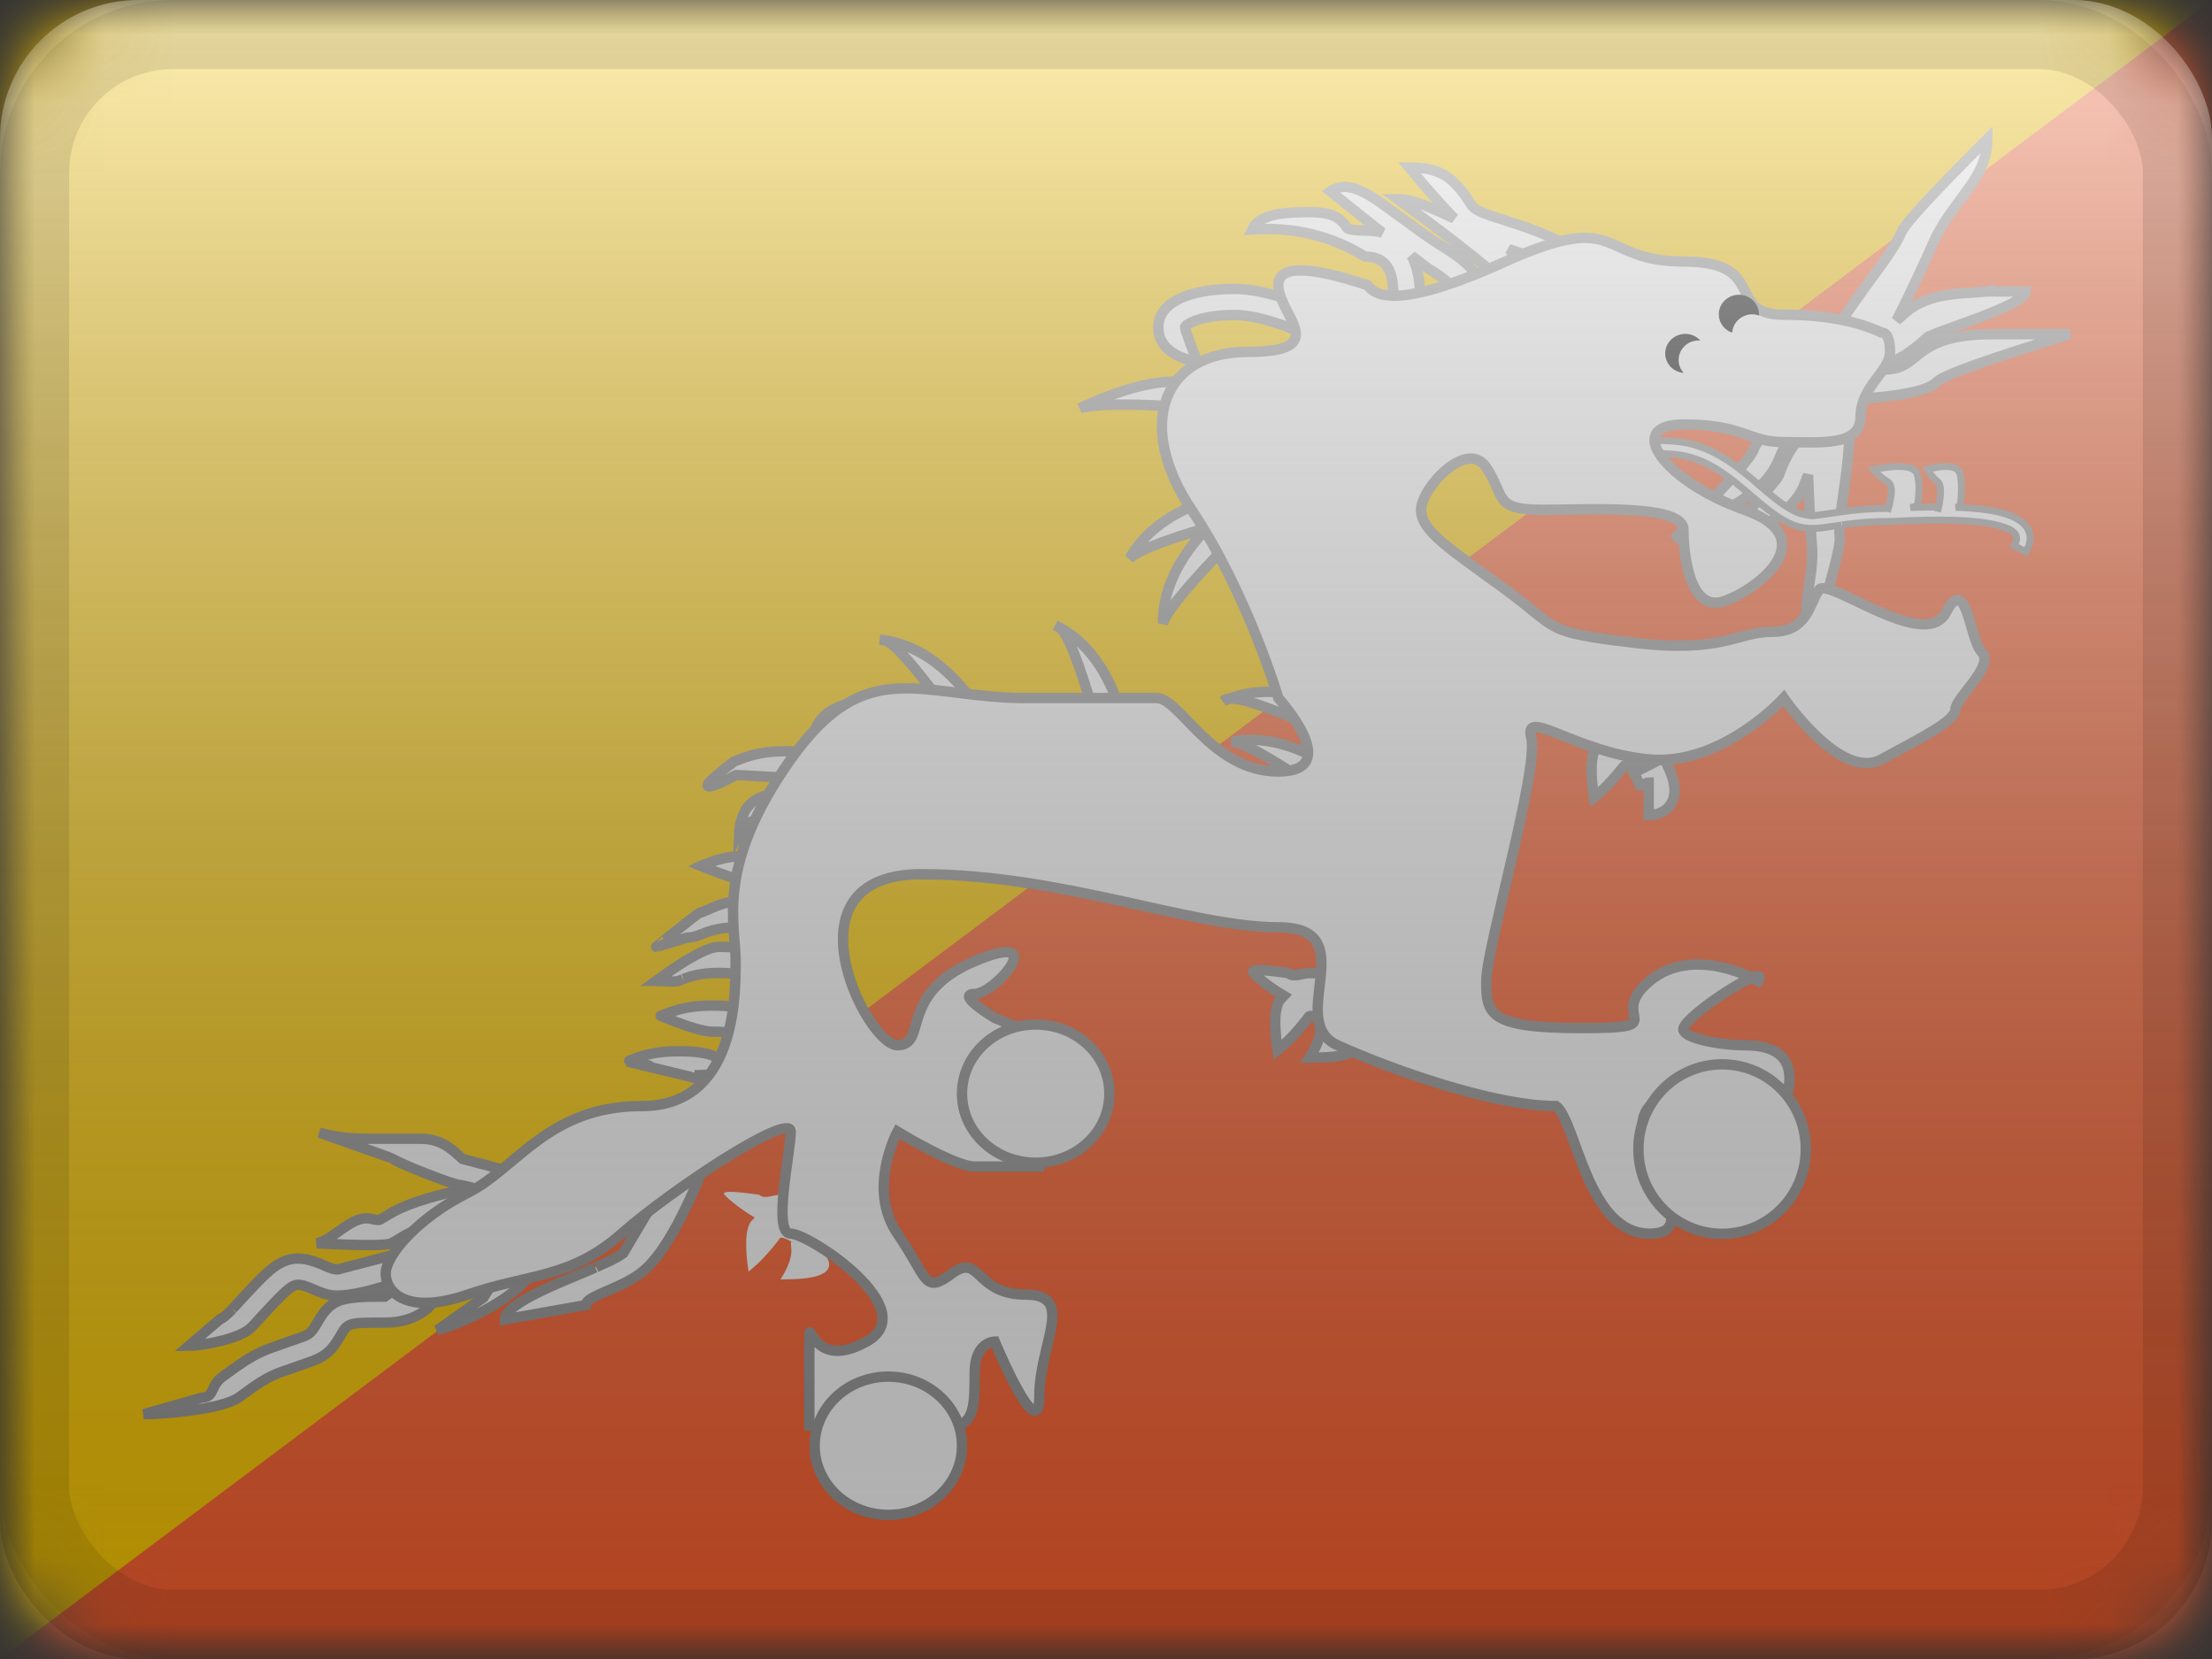 <?xml version="1.0" encoding="UTF-8"?>
<svg width="32px" height="24px" viewBox="0 0 32 24" version="1.1" xmlns="http://www.w3.org/2000/svg" xmlns:xlink="http://www.w3.org/1999/xlink">
    <rect x="0" y="0" width="32" height="24" fill="#333333" stroke="none"/>
    <title>BT</title>
    <defs>
        <rect id="path-1" x="0" y="0" width="32" height="24" rx="2"></rect>
        <rect id="path-3" x="0" y="0" width="32" height="24"></rect>
        <linearGradient x1="50%" y1="100%" x2="50%" y2="0%" id="linearGradient-5">
            <stop stop-color="#000000" stop-opacity="0.3" offset="2.421%"></stop>
            <stop stop-color="#FFFFFF" stop-opacity="0.7" offset="100%"></stop>
        </linearGradient>
        <rect id="path-6" x="0" y="0" width="32" height="24" rx="2"></rect>
    </defs>
    <g id="Flagpack" stroke="none" stroke-width="1" fill="none" fill-rule="evenodd">
        <g id="Flagpack---L-(32×24)" transform="translate(-96, -184)">
            <g id="BT" transform="translate(96, 184)">
                <mask id="mask-2" fill="white">
                    <use xlink:href="#path-1"></use>
                </mask>
                <g id="drop-shadow"></g>
                <g id="Group" mask="url(#mask-2)">
                    <g id="flag">
                        <mask id="mask-4" fill="white">
                            <use xlink:href="#path-3"></use>
                        </mask>
                        <g id="mask"></g>
                        <g id="contents" mask="url(#mask-4)">
                            <polygon id="middle" fill="#FF6230" points="0 0 32 0 32 24 0 24"></polygon>
                            <polygon id="top" fill="#FECA00" points="0 0 0 24 32 0"></polygon>
                            <g id="mark" transform="translate(2, 2)">
                                <path d="M16.639,12.078 C16.717,12.148 16.824,12.078 16.945,12.078 L17.705,12.078 L17.705,12.549 L17.397,12.549 L17.348,12.601 L17.4,12.682 C17.508,12.838 17.649,12.979 17.649,13.087 C17.649,13.301 17.163,13.3 16.945,13.3 C17.066,13.112 17.117,12.957 17.1,12.837 C17.094,12.795 17.095,12.768 17.101,12.75 L17.173,12.787 C16.921,12.661 16.953,12.687 16.906,12.747 C16.761,12.932 16.621,13.08 16.483,13.189 C16.426,12.809 16.438,12.566 16.521,12.46 L16.572,12.406 C16.356,12.279 16.149,12.107 16.129,12.066 C16.107,12.02 16.277,12.024 16.639,12.078 Z M22.119,8.741 L21.979,9.005 L22.065,8.961 C22.17,9.154 22.225,9.305 22.225,9.434 C22.225,9.648 22.07,9.791 21.851,9.791 L21.851,9.319 C21.808,9.319 21.741,9.381 21.741,9.434 C21.741,9.402 21.708,9.312 21.637,9.182 L21.78,9.106 C21.608,9.036 21.521,9.044 21.483,9.094 C21.337,9.279 21.197,9.427 21.06,9.536 C21.002,9.156 21.015,8.913 21.098,8.808 C21.321,8.523 21.684,8.523 22.119,8.741 Z M17.308,9.128 L17.103,9.446 C16.556,9.081 16.1,8.793 15.869,8.737 L15.822,8.73 L15.897,8.716 C16.34,8.658 16.81,8.796 17.308,9.128 Z M17.323,8.241 L17.176,8.589 C16.574,8.325 16.074,8.121 15.837,8.106 L15.789,8.106 L15.705,8.138 C15.72,8.121 15.745,8.11 15.779,8.107 L15.789,8.106 L15.862,8.08 C16.287,7.946 16.774,8 17.323,8.241 Z M13.344,7.089 L13.266,7.045 C13.718,7.269 14.039,7.704 14.227,8.351 L13.866,8.462 C13.682,7.831 13.517,7.317 13.376,7.126 L13.344,7.089 Z M10.816,7.267 L10.727,7.253 C11.229,7.308 11.679,7.607 12.077,8.15 L11.776,8.378 C11.387,7.848 11.056,7.422 10.858,7.29 L10.816,7.267 Z M15.603,5.197 L15.714,5.559 C15.634,5.582 15.556,5.605 15.48,5.628 L15.754,5.881 C15.299,6.356 14.937,6.756 14.842,6.974 L14.825,7.018 L14.825,6.942 C14.845,6.498 15.06,6.061 15.47,5.631 C14.953,5.786 14.544,5.927 14.378,6.049 L14.342,6.08 L14.38,6.013 C14.621,5.637 15.028,5.365 15.603,5.197 Z M15.212,3.533 L15.155,3.907 C14.61,3.829 13.791,3.84 13.62,3.907 C14.275,3.6 14.805,3.475 15.212,3.533 Z M26.75,0.009 C26.75,0.223 26.684,0.409 26.555,0.613 C26.492,0.714 26.237,1.053 26.212,1.089 C26.106,1.242 26.024,1.381 25.957,1.535 C25.836,1.815 25.663,2.181 25.438,2.634 C25.471,2.608 25.507,2.577 25.543,2.543 C25.72,2.381 25.938,2.299 26.213,2.261 C26.308,2.248 26.371,2.243 26.541,2.233 C26.711,2.222 26.784,2.214 26.829,2.197 C26.837,2.194 26.836,2.195 26.83,2.202 L26.824,2.21 L26.821,2.216 L27.304,2.216 C27.304,2.421 25.967,2.802 25.876,2.886 C25.59,3.148 25.337,3.292 25.107,3.289 C25.091,3.32 25.074,3.354 25.056,3.389 L25.121,3.352 C25.429,3.352 25.524,3.316 25.68,3.186 C25.702,3.168 25.714,3.158 25.726,3.149 C25.996,2.928 26.28,2.834 26.868,2.834 L27.942,2.834 C26.792,3.187 26.157,3.412 26.037,3.51 C26.027,3.518 26.017,3.527 25.995,3.545 C25.753,3.745 24.794,3.784 24.366,3.784 L24.842,3.511 L24.326,3.194 C24.793,2.292 25.319,1.793 25.511,1.351 C25.565,1.227 25.978,0.78 26.75,0.009 Z M15.855,2.18 C16.208,2.18 16.659,2.309 17.215,2.564 L17.05,2.905 C16.541,2.672 16.14,2.557 15.855,2.557 C15.634,2.557 15.432,2.587 15.293,2.639 C15.184,2.68 15.144,2.718 15.144,2.735 C15.144,2.753 15.163,2.815 15.202,2.921 L15.274,3.113 C15.288,3.151 15.304,3.191 15.321,3.235 C14.969,3.167 14.757,3.003 14.757,2.735 C14.757,2.359 15.238,2.18 15.855,2.18 Z M17.895,0.879 C18.016,0.957 18.502,1.32 18.57,1.367 C18.682,1.447 18.786,1.515 18.887,1.577 C19.14,1.732 19.305,1.875 19.382,2.022 C19.484,2.216 19.43,2.41 19.246,2.544 L19.013,2.242 C19.051,2.215 19.05,2.218 19.037,2.194 C19,2.122 18.881,2.018 18.682,1.897 C18.654,1.88 18.566,1.815 18.42,1.7 C18.518,1.879 18.558,2.125 18.539,2.425 L18.152,2.402 C18.184,1.906 18.054,1.712 17.748,1.712 C17.258,1.41 16.713,1.279 16.115,1.319 C16.207,1.126 16.469,1.069 16.942,1.069 C17.239,1.069 17.37,1.129 17.475,1.278 L17.479,1.285 C17.493,1.304 17.492,1.304 17.504,1.309 C17.542,1.324 17.62,1.335 17.748,1.335 C17.839,1.335 17.922,1.345 17.997,1.366 C17.915,1.302 17.826,1.231 17.729,1.154 L17.419,0.906 C17.364,0.862 17.307,0.816 17.248,0.769 C17.43,0.647 17.625,0.705 17.895,0.879 Z M18.388,0.424 C18.832,0.424 19.03,0.557 19.284,0.961 C19.321,1.019 19.394,1.062 19.562,1.12 L19.614,1.136 C19.733,1.174 20.025,1.268 20.151,1.315 C20.44,1.423 20.717,1.554 21.01,1.73 L20.806,2.051 C20.535,1.888 20.279,1.767 20.013,1.668 C19.968,1.651 19.899,1.628 19.824,1.603 C20.015,1.76 20.111,1.921 20.108,2.098 L19.721,2.092 C19.722,2.022 19.223,1.618 18.223,0.882 C18.39,0.882 18.54,0.928 19.037,1.159 C18.866,0.986 18.649,0.74 18.388,0.424 Z" id="Combined-Shape" stroke="#979797" stroke-width="0.15" fill="#FFFFFF"></path>
                                <path d="M24.463,4.172 C24.463,4.344 24.407,4.493 24.296,4.656 C24.242,4.737 24.024,5.008 24.002,5.037 C23.91,5.159 23.841,5.27 23.784,5.394 C23.679,5.617 23.531,5.91 23.338,6.272 C23.366,6.252 23.396,6.227 23.429,6.2 C23.58,6.071 23.767,6.005 24.003,5.975 C24.084,5.964 24.138,5.96 24.284,5.952 C24.43,5.944 24.492,5.936 24.531,5.923 C24.538,5.921 24.537,5.922 24.532,5.927 C24.528,5.932 24.525,5.937 24.524,5.938 L24.939,5.938 C24.939,6.102 23.792,6.407 23.713,6.475 C23.469,6.684 23.252,6.799 23.054,6.797 C23.04,6.822 23.025,6.849 23.01,6.877 L23.066,6.847 C23.331,6.847 23.412,6.818 23.546,6.714 C23.564,6.7 23.575,6.692 23.585,6.685 C23.816,6.508 24.06,6.433 24.564,6.433 L25.485,6.433 C24.499,6.715 23.955,6.895 23.852,6.973 C23.843,6.98 23.834,6.987 23.815,7.002 C23.608,7.162 22.786,7.193 22.419,7.193 L22.828,6.974 L22.385,6.721 C22.785,5.999 23.236,5.6 23.401,5.247 C23.447,5.147 23.801,4.789 24.463,4.172 Z" id="Combined-Shape" stroke="#979797" stroke-width="0.15" fill="#FFFFFF" transform="translate(23.935, 5.682) scale(-1, -1) rotate(-30) translate(-23.935, -5.682) "></path>
                                <path d="M8.985,15.285 C9.063,15.356 9.17,15.285 9.291,15.285 L10.051,15.285 L10.051,15.757 L9.742,15.757 L9.694,15.808 L9.746,15.89 C9.854,16.046 9.995,16.187 9.995,16.294 C9.995,16.509 9.509,16.508 9.291,16.508 C9.412,16.319 9.463,16.165 9.446,16.044 C9.44,16.002 9.442,15.975 9.447,15.957 L9.519,15.995 C9.267,15.868 9.299,15.894 9.252,15.954 C9.107,16.14 8.967,16.287 8.829,16.396 C8.772,16.016 8.785,15.774 8.867,15.668 L8.918,15.614 C8.702,15.487 8.495,15.315 8.475,15.273 C8.453,15.228 8.623,15.232 8.985,15.285 Z" id="Combined-Shape" fill="#FFFFFF"></path>
                                <path d="M22.607,4.466 C22.859,4.554 23.108,4.719 23.46,5.028 C23.795,5.322 23.974,5.43 24.143,5.451 C24.243,5.464 24.161,5.474 24.621,5.406 C24.851,5.373 25.061,5.355 25.315,5.355 L25.304,5.403 C25.381,5.157 25.381,5.011 25.304,4.966 C25.228,4.92 25.161,4.862 25.105,4.791 C25.49,4.717 25.7,4.74 25.735,4.861 C25.77,4.981 25.77,5.136 25.735,5.324 L25.638,5.342 C25.783,5.337 25.919,5.334 26.045,5.335 L26.03,5.403 C26.088,5.157 26.088,5.011 26.03,4.966 C25.973,4.92 25.923,4.862 25.88,4.791 C26.171,4.717 26.329,4.74 26.356,4.861 C26.382,4.981 26.382,5.136 26.356,5.324 L26.293,5.339 C26.571,5.349 26.793,5.375 26.959,5.419 C27.322,5.515 27.459,5.718 27.308,5.984 L27.139,5.893 C27.219,5.751 27.163,5.669 26.908,5.601 C26.611,5.523 26.099,5.503 25.368,5.544 C25.097,5.542 24.885,5.559 24.649,5.593 C24.659,5.592 24.424,5.628 24.367,5.635 C24.27,5.646 24.193,5.648 24.117,5.638 C23.899,5.611 23.693,5.486 23.33,5.168 C22.996,4.874 22.766,4.722 22.541,4.643 C22.312,4.563 22.151,4.553 21.547,4.562 C21.383,4.565 21.28,4.566 21.159,4.566 L21.159,4.377 C21.278,4.377 21.381,4.376 21.544,4.374 C22.173,4.364 22.347,4.375 22.607,4.466 Z" id="Combined-Shape" stroke="#979797" stroke-width="0.1" fill="#FFFFFF"></path>
                                <path d="M25.366,3.091 C25.366,3.152 25.348,3.213 25.311,3.28 C25.292,3.315 25.268,3.351 25.237,3.396 C25.219,3.421 25.153,3.508 25.149,3.514 C25.004,3.71 24.94,3.848 24.94,4.028 C24.94,4.219 24.835,4.331 24.635,4.383 C24.488,4.422 24.343,4.427 23.995,4.422 C23.899,4.42 23.857,4.42 23.805,4.42 C23.64,4.42 23.52,4.397 23.363,4.344 C23.335,4.334 23.232,4.298 23.209,4.291 C22.954,4.204 22.726,4.164 22.354,4.164 C21.959,4.164 21.863,4.33 22.054,4.592 C22.252,4.864 22.707,5.163 23.244,5.352 C23.774,5.539 23.914,5.821 23.725,6.137 C23.581,6.377 23.238,6.621 22.949,6.72 C22.71,6.801 22.541,6.67 22.439,6.389 C22.365,6.185 22.33,5.909 22.33,5.662 C22.33,5.47 21.91,5.393 21.12,5.391 C20.991,5.39 20.875,5.391 20.669,5.394 C20.456,5.398 20.396,5.398 20.307,5.398 C19.88,5.398 19.756,5.338 19.657,5.121 C19.653,5.111 19.605,5.001 19.588,4.965 C19.556,4.897 19.522,4.836 19.48,4.773 C19.365,4.6 19.163,4.627 18.94,4.812 C18.742,4.976 18.582,5.228 18.582,5.375 C18.582,5.415 18.59,5.456 18.605,5.496 C18.652,5.615 18.766,5.739 18.979,5.91 C19.069,5.982 19.174,6.061 19.333,6.177 C19.323,6.169 19.679,6.426 19.793,6.511 C19.964,6.635 20.341,6.942 20.409,6.987 C20.563,7.09 20.717,7.141 21.035,7.194 C21.179,7.217 21.36,7.242 21.626,7.274 C22.283,7.353 22.658,7.326 23.077,7.218 C23.168,7.194 23.183,7.19 23.197,7.186 C23.244,7.173 23.279,7.165 23.313,7.157 C23.431,7.129 23.531,7.116 23.641,7.116 C23.91,7.116 24.049,7.01 24.159,6.787 C24.17,6.767 24.179,6.745 24.192,6.717 C24.187,6.728 24.216,6.664 24.223,6.649 C24.252,6.587 24.274,6.548 24.3,6.515 C24.338,6.467 24.423,6.48 24.57,6.54 C24.626,6.563 24.69,6.591 24.78,6.634 C24.796,6.642 24.968,6.724 25.022,6.749 C25.115,6.793 25.193,6.828 25.268,6.859 C25.73,7.052 26.015,7.068 26.13,6.85 C26.226,6.667 26.311,6.612 26.387,6.685 C26.438,6.733 26.472,6.821 26.531,7.022 C26.605,7.278 26.64,7.37 26.689,7.421 C26.777,7.514 26.733,7.648 26.589,7.849 C26.568,7.877 26.546,7.907 26.518,7.944 C26.336,8.18 26.312,8.214 26.312,8.263 C26.312,8.413 26.213,8.475 25.228,9.007 C25.098,9.077 24.952,9.08 24.793,9.025 C24.597,8.956 24.389,8.801 24.178,8.585 C24.076,8.482 23.981,8.371 23.894,8.26 C23.864,8.221 23.837,8.185 23.814,8.153 C23.755,8.184 23.719,8.218 23.679,8.255 C23.564,8.361 23.433,8.466 23.29,8.565 C22.828,8.881 22.341,9.054 21.853,9.01 C21.537,8.981 21.233,8.903 20.895,8.779 C20.836,8.758 20.378,8.575 20.296,8.554 C20.171,8.521 20.142,8.542 20.174,8.663 C20.226,8.86 20.057,9.4 19.629,10.536 C19.618,10.565 19.607,10.595 19.595,10.628 C19.112,11.909 19.011,12.199 19.011,12.379 C19.011,12.783 19.322,12.849 20.887,12.849 C21.283,12.849 21.476,12.837 21.563,12.806 C21.625,12.785 21.628,12.771 21.612,12.676 C21.581,12.494 21.626,12.36 21.851,12.174 C21.994,12.054 22.158,11.981 22.338,11.949 C22.609,11.901 22.898,11.946 23.181,12.05 C23.252,12.077 23.317,12.105 23.375,12.133 C23.276,12.194 23.145,12.266 22.999,12.359 C22.684,12.56 22.405,12.79 22.377,12.879 C22.363,12.925 22.464,12.982 22.651,13.028 C22.827,13.07 23.056,13.097 23.236,13.097 C23.842,13.097 24.042,13.407 23.827,14.009 C22.838,13.685 22.201,13.685 21.884,14.017 C21.732,14.177 21.757,14.421 21.919,14.817 C21.94,14.867 21.961,14.917 21.991,14.986 C22.156,15.362 22.192,15.455 22.202,15.588 C22.216,15.774 22.111,15.871 21.866,15.871 C21.434,15.871 21.151,15.544 20.895,14.918 C20.855,14.82 20.671,14.316 20.622,14.211 C20.58,14.119 20.542,14.058 20.504,14.024 C19.721,14.021 18.378,13.613 17.338,13.142 C17.05,13.012 17.004,12.792 17.06,12.305 C17.103,11.945 17.104,11.815 17.05,11.688 C16.979,11.523 16.809,11.438 16.493,11.438 C15.984,11.438 15.819,11.408 14.198,11.054 C12.986,10.79 12.19,10.671 11.328,10.671 C10.443,10.671 10.113,11.141 10.248,11.88 C10.353,12.456 10.762,13.097 10.983,13.097 C11.112,13.097 11.159,13.043 11.211,12.869 C11.31,12.54 11.338,12.47 11.476,12.306 C11.614,12.143 11.813,12.002 12.091,11.885 C12.598,11.67 12.794,11.728 12.649,11.977 C12.536,12.172 12.249,12.403 12.1,12.403 C12.056,12.45 12.094,12.488 12.152,12.535 C12.172,12.551 12.195,12.568 12.219,12.586 C12.26,12.614 12.303,12.643 12.346,12.671 C12.372,12.687 12.393,12.7 12.401,12.705 L13.392,13.106 L13.056,14.899 L12.1,14.899 C11.992,14.899 11.813,14.836 11.581,14.724 C11.53,14.7 11.476,14.673 11.421,14.644 C11.315,14.589 11.207,14.53 11.105,14.47 C11.069,14.449 11.036,14.43 11.007,14.413 C10.952,14.496 10.929,14.553 10.907,14.616 C10.808,14.909 10.775,15.211 10.848,15.492 C10.88,15.614 10.931,15.728 11.004,15.834 C11.119,16.002 11.373,16.441 11.417,16.487 C11.491,16.564 11.564,16.548 11.758,16.405 C11.908,16.294 12.007,16.289 12.114,16.369 C12.144,16.392 12.256,16.496 12.278,16.515 C12.427,16.64 12.588,16.704 12.835,16.704 C13.089,16.704 13.215,16.788 13.242,16.958 C13.261,17.081 13.25,17.143 13.153,17.555 C13.089,17.827 13.06,18.006 13.06,18.196 C13.06,18.391 13.013,18.473 12.922,18.415 C12.862,18.377 12.785,18.268 12.692,18.1 C12.662,18.044 12.63,17.983 12.598,17.918 C12.543,17.808 12.489,17.691 12.437,17.573 C12.418,17.532 12.402,17.494 12.387,17.46 C12.321,17.445 12.29,17.46 12.261,17.482 C12.176,17.548 12.124,17.668 12.124,17.858 C12.124,18.48 12.074,18.647 11.773,18.647 L9.684,18.647 L9.684,17.408 C9.684,17.33 9.684,17.31 9.685,17.292 C9.738,17.26 9.796,17.354 9.83,17.392 C9.971,17.55 10.186,17.577 10.525,17.387 C10.873,17.192 10.789,16.862 10.383,16.47 C10.07,16.169 9.581,15.871 9.439,15.871 C9.348,15.871 9.306,15.777 9.297,15.607 C9.29,15.477 9.302,15.304 9.33,15.073 C9.337,15.015 9.345,14.955 9.355,14.883 C9.417,14.431 9.415,14.448 9.415,14.371 C9.322,14.349 9.256,14.37 9.17,14.406 C9.006,14.476 8.775,14.604 8.505,14.773 C7.978,15.103 7.37,15.545 7.008,15.865 C6.777,16.068 6.55,16.21 6.302,16.315 C6.106,16.398 5.926,16.451 5.602,16.527 C5.128,16.639 5.02,16.666 4.776,16.75 C4.01,17.013 3.556,16.817 3.556,16.423 C3.556,16.167 4.341,15.595 5.182,15.175 C5.381,15.075 5.508,14.961 5.74,14.703 C6.228,14.161 6.557,13.977 7.282,13.977 C7.876,13.977 8.247,13.678 8.446,13.15 C8.582,12.787 8.617,12.426 8.617,11.906 C8.617,11.684 8.593,11.743 9.153,10.514 C9.249,10.302 9.324,10.129 9.391,9.963 C9.583,9.483 9.684,9.099 9.684,8.783 C9.684,8.388 9.918,8.169 10.374,8.077 C10.718,8.008 11.049,8.008 11.941,8.048 C12.205,8.06 12.344,8.066 12.503,8.07 C12.621,8.073 12.73,8.075 12.835,8.075 L14.731,8.075 C14.818,8.075 14.908,8.13 15.032,8.248 C15.084,8.296 15.324,8.545 15.395,8.613 C15.755,8.959 16.084,9.137 16.493,9.137 C16.712,9.137 16.835,9.083 16.88,8.985 C16.918,8.902 16.9,8.783 16.834,8.639 C16.798,8.559 16.748,8.475 16.688,8.387 C16.642,8.319 16.592,8.253 16.542,8.192 C16.524,8.171 16.508,8.151 16.493,8.135 C16.463,8.083 16.46,8.071 16.456,8.058 C16.444,8.019 16.429,7.975 16.413,7.924 C16.365,7.78 16.308,7.62 16.243,7.447 C16.056,6.953 15.836,6.459 15.585,5.998 C15.467,5.782 15.344,5.578 15.217,5.388 C14.396,4.159 14.784,3.067 16.049,3.067 C16.457,3.067 16.657,3.009 16.708,2.902 C16.745,2.822 16.719,2.745 16.598,2.508 C16.565,2.443 16.545,2.403 16.527,2.36 C16.489,2.271 16.469,2.196 16.469,2.126 C16.469,1.813 16.915,1.813 17.791,2.103 C17.99,2.382 18.647,2.269 19.769,1.762 C20.608,1.382 20.959,1.345 21.348,1.513 C21.383,1.528 21.505,1.583 21.521,1.591 C21.783,1.707 22.005,1.76 22.354,1.76 C22.889,1.76 23.101,1.88 23.244,2.157 C23.252,2.174 23.246,2.161 23.276,2.222 C23.391,2.454 23.491,2.529 23.805,2.529 C24.381,2.529 24.854,2.615 25.222,2.787 C25.321,2.791 25.366,2.896 25.366,3.091 Z M23.426,12.16 C23.43,12.153 23.431,12.149 23.432,12.148 C23.428,12.145 23.419,12.146 23.406,12.149 C23.413,12.153 23.42,12.156 23.426,12.16 Z M23.431,12.148 C23.431,12.147 23.432,12.147 23.432,12.147 C23.432,12.147 23.432,12.147 23.432,12.147 L23.431,12.148 Z M23.342,12.119 C23.393,12.1 23.429,12.093 23.453,12.104 C23.487,12.12 23.484,12.156 23.456,12.203 L23.444,12.224 L23.423,12.212 C23.411,12.205 23.387,12.192 23.353,12.175 C23.331,12.165 23.308,12.154 23.284,12.143 C23.305,12.134 23.324,12.126 23.342,12.119 Z M23.164,12.095 C22.888,11.993 22.608,11.949 22.347,11.995 C22.175,12.026 22.019,12.096 21.882,12.209 C21.671,12.385 21.631,12.502 21.66,12.668 C21.679,12.783 21.67,12.819 21.579,12.851 C21.485,12.884 21.289,12.896 20.887,12.896 C20.033,12.896 19.69,12.883 19.421,12.826 C19.103,12.759 18.962,12.626 18.962,12.379 C18.962,12.19 19.06,11.91 19.549,10.611 C19.562,10.579 19.573,10.549 19.584,10.52 C20.003,9.404 20.175,8.857 20.127,8.674 C20.086,8.516 20.15,8.466 20.308,8.508 C20.394,8.531 20.856,8.714 20.913,8.735 C21.246,8.857 21.546,8.934 21.857,8.963 C22.332,9.006 22.809,8.836 23.262,8.526 C23.404,8.429 23.532,8.325 23.646,8.221 C23.686,8.185 23.721,8.151 23.75,8.121 C23.762,8.109 23.781,8.088 23.807,8.06 C23.83,8.093 23.839,8.106 23.853,8.125 C23.876,8.157 23.903,8.193 23.933,8.231 C24.019,8.341 24.113,8.45 24.213,8.553 C24.419,8.763 24.622,8.915 24.81,8.98 C24.956,9.031 25.088,9.028 25.204,8.965 C26.134,8.464 26.264,8.383 26.264,8.263 C26.264,8.197 26.281,8.173 26.479,7.916 C26.507,7.879 26.529,7.85 26.549,7.822 C26.68,7.639 26.719,7.522 26.653,7.453 C26.597,7.395 26.561,7.3 26.498,7.081 C26.429,6.844 26.396,6.759 26.354,6.718 C26.311,6.677 26.256,6.713 26.173,6.871 C26.041,7.122 25.734,7.104 25.249,6.903 C25.173,6.871 25.094,6.836 25.001,6.792 C24.401,6.51 24.374,6.499 24.338,6.544 C24.315,6.573 24.295,6.61 24.267,6.668 C24.26,6.684 24.232,6.747 24.237,6.736 C24.224,6.765 24.213,6.787 24.203,6.808 C24.085,7.045 23.931,7.163 23.641,7.163 C23.535,7.163 23.439,7.176 23.324,7.203 C23.291,7.21 23.257,7.219 23.21,7.231 C23.126,7.254 23.108,7.259 23.089,7.263 C22.665,7.373 22.283,7.401 21.62,7.321 C21.353,7.289 21.172,7.264 21.027,7.24 C20.702,7.187 20.542,7.133 20.382,7.026 C20.311,6.979 19.933,6.672 19.764,6.548 C19.65,6.464 19.294,6.207 19.304,6.214 C19.145,6.098 19.039,6.019 18.948,5.946 C18.729,5.771 18.61,5.641 18.56,5.513 C18.542,5.467 18.533,5.421 18.533,5.375 C18.533,5.212 18.701,4.948 18.909,4.776 C19.151,4.575 19.385,4.544 19.521,4.748 C19.564,4.813 19.599,4.875 19.632,4.945 C19.649,4.982 19.697,5.092 19.701,5.102 C19.792,5.299 19.897,5.351 20.307,5.351 C20.395,5.351 20.455,5.35 20.668,5.347 C20.875,5.344 20.991,5.343 21.12,5.344 C21.951,5.346 22.378,5.424 22.378,5.662 C22.378,5.904 22.413,6.175 22.485,6.373 C22.579,6.633 22.725,6.746 22.933,6.675 C23.212,6.58 23.545,6.342 23.683,6.113 C23.856,5.825 23.731,5.574 23.228,5.397 C22.682,5.204 22.218,4.9 22.014,4.62 C21.801,4.325 21.92,4.117 22.354,4.117 C22.732,4.117 22.965,4.158 23.225,4.246 C23.248,4.254 23.351,4.29 23.379,4.299 C23.531,4.35 23.646,4.372 23.805,4.372 C23.857,4.372 23.9,4.373 23.995,4.375 C24.339,4.38 24.481,4.375 24.622,4.338 C24.802,4.29 24.892,4.195 24.892,4.028 C24.892,3.836 24.959,3.69 25.11,3.486 C25.114,3.48 25.179,3.393 25.197,3.369 C25.228,3.326 25.25,3.291 25.269,3.258 C25.302,3.197 25.318,3.144 25.318,3.091 C25.318,2.915 25.281,2.834 25.216,2.834 C24.844,2.661 24.377,2.576 23.805,2.576 C23.471,2.576 23.354,2.489 23.232,2.242 C23.202,2.182 23.209,2.195 23.2,2.178 C23.066,1.917 22.871,1.807 22.354,1.807 C21.998,1.807 21.768,1.752 21.501,1.634 C21.485,1.626 21.363,1.571 21.329,1.556 C20.954,1.395 20.616,1.43 19.789,1.804 C18.652,2.319 17.98,2.437 17.768,2.145 C16.929,1.869 16.518,1.869 16.518,2.126 C16.518,2.189 16.536,2.258 16.571,2.342 C16.589,2.384 16.608,2.423 16.641,2.487 C16.771,2.741 16.799,2.822 16.752,2.922 C16.691,3.052 16.475,3.114 16.049,3.114 C14.828,3.114 14.456,4.162 15.258,5.362 C15.386,5.553 15.509,5.758 15.628,5.976 C15.88,6.439 16.101,6.935 16.289,7.43 C16.354,7.604 16.411,7.765 16.459,7.91 C16.476,7.96 16.49,8.005 16.502,8.044 C16.519,8.091 16.524,8.097 16.53,8.104 C16.545,8.121 16.562,8.141 16.579,8.162 C16.63,8.224 16.681,8.291 16.729,8.361 C16.79,8.45 16.841,8.538 16.879,8.62 C16.949,8.775 16.969,8.906 16.924,9.005 C16.87,9.123 16.729,9.185 16.493,9.185 C16.069,9.185 15.729,9 15.361,8.647 C15.289,8.578 15.049,8.329 14.998,8.281 C14.882,8.172 14.801,8.122 14.731,8.122 L12.835,8.122 C12.73,8.122 12.62,8.12 12.502,8.117 C12.343,8.113 12.203,8.107 11.939,8.095 C11.052,8.055 10.722,8.056 10.384,8.124 C9.948,8.211 9.732,8.413 9.732,8.783 C9.732,9.106 9.63,9.495 9.436,9.98 C9.369,10.147 9.294,10.321 9.197,10.533 C8.645,11.744 8.666,11.695 8.666,11.906 C8.666,12.431 8.63,12.796 8.491,13.166 C8.286,13.711 7.898,14.024 7.282,14.024 C6.573,14.024 6.256,14.202 5.815,14.691 C5.541,14.996 5.41,15.114 5.204,15.217 C4.385,15.627 3.604,16.195 3.604,16.423 C3.604,16.779 4.022,16.959 4.76,16.706 C5.006,16.621 5.114,16.593 5.591,16.481 C5.912,16.405 6.09,16.354 6.282,16.272 C6.526,16.169 6.748,16.03 6.975,15.83 C7.34,15.508 7.95,15.064 8.479,14.733 C8.751,14.563 8.984,14.435 9.151,14.363 C9.241,14.324 9.312,14.303 9.362,14.299 C9.424,14.294 9.463,14.319 9.463,14.371 C9.463,14.452 9.466,14.431 9.403,14.889 C9.393,14.961 9.386,15.021 9.379,15.078 C9.351,15.307 9.339,15.477 9.346,15.605 C9.353,15.751 9.386,15.824 9.439,15.824 C9.598,15.824 10.096,16.128 10.417,16.437 C10.842,16.847 10.936,17.212 10.549,17.428 C10.191,17.628 9.95,17.599 9.793,17.423 C9.775,17.402 9.751,17.368 9.732,17.34 C9.732,17.356 9.732,17.378 9.732,17.408 L9.732,18.6 L11.773,18.6 C12.031,18.6 12.076,18.452 12.076,17.858 C12.076,17.654 12.134,17.521 12.231,17.445 C12.29,17.399 12.35,17.384 12.391,17.384 C12.417,17.406 12.423,17.421 12.432,17.441 C12.446,17.476 12.463,17.514 12.481,17.554 C12.533,17.671 12.587,17.788 12.641,17.897 C12.674,17.962 12.705,18.023 12.735,18.077 C12.824,18.238 12.898,18.344 12.949,18.376 C12.988,18.401 13.012,18.359 13.012,18.196 C13.012,18.001 13.041,17.82 13.106,17.544 C13.201,17.142 13.212,17.079 13.194,16.965 C13.171,16.82 13.067,16.752 12.835,16.752 C12.576,16.752 12.404,16.683 12.247,16.551 C12.222,16.53 12.112,16.427 12.084,16.406 C11.996,16.34 11.921,16.344 11.787,16.442 C11.576,16.598 11.479,16.62 11.382,16.52 C11.332,16.469 11.075,16.024 10.963,15.86 C10.888,15.75 10.834,15.631 10.801,15.504 C10.726,15.213 10.759,14.902 10.861,14.602 C10.883,14.537 10.907,14.478 10.93,14.426 C10.944,14.394 10.956,14.372 10.962,14.36 C11.003,14.355 11.015,14.362 11.032,14.373 C11.061,14.39 11.094,14.409 11.129,14.43 C11.232,14.489 11.338,14.548 11.444,14.603 C11.499,14.631 11.552,14.658 11.603,14.682 C11.828,14.79 12.002,14.852 12.1,14.852 L13.016,14.852 L13.337,13.135 L12.625,12.847 C12.423,12.765 12.423,12.765 12.379,12.747 C12.367,12.74 12.346,12.727 12.32,12.71 C12.276,12.682 12.232,12.653 12.191,12.624 C12.166,12.606 12.142,12.588 12.121,12.571 C12.057,12.52 12.015,12.477 12.001,12.443 C11.977,12.388 12.017,12.356 12.1,12.356 C12.228,12.356 12.501,12.135 12.607,11.954 C12.716,11.766 12.585,11.727 12.11,11.928 C11.839,12.043 11.647,12.179 11.514,12.336 C11.381,12.493 11.354,12.56 11.258,12.882 C11.2,13.074 11.14,13.144 10.983,13.144 C10.73,13.144 10.309,12.485 10.2,11.888 C10.061,11.123 10.411,10.624 11.328,10.624 C12.195,10.624 12.994,10.743 14.209,11.008 C15.824,11.36 15.989,11.391 16.493,11.391 C16.827,11.391 17.016,11.485 17.095,11.67 C17.154,11.808 17.152,11.941 17.113,12.27 C17.054,12.778 17.096,12.981 17.359,13.099 C18.396,13.569 19.74,13.977 20.513,13.977 C20.575,14.021 20.619,14.089 20.667,14.192 C20.716,14.299 20.901,14.805 20.94,14.901 C21.189,15.51 21.46,15.824 21.866,15.824 C22.084,15.824 22.165,15.748 22.154,15.591 C22.144,15.467 22.109,15.374 21.947,15.005 C21.916,14.935 21.895,14.885 21.874,14.835 C21.705,14.422 21.678,14.163 21.849,13.985 C22.18,13.638 22.827,13.635 23.79,13.971 C23.981,13.414 23.799,13.144 23.236,13.144 C23.052,13.144 22.819,13.117 22.639,13.074 C22.423,13.021 22.304,12.953 22.331,12.866 C22.363,12.76 22.646,12.528 22.972,12.32 C23.092,12.244 23.201,12.182 23.284,12.143 C23.246,12.127 23.206,12.11 23.164,12.095 Z" id="Path-5" fill="#979797" fill-rule="nonzero"></path>
                                <path d="M3.869,16.108 L3.995,16.445 L4.072,16.389 L4.447,16.486 C4.331,16.908 4.023,17.134 3.566,17.134 C3.032,17.134 3.033,17.134 2.922,17.328 C2.889,17.386 2.86,17.431 2.83,17.47 C2.75,17.573 2.664,17.633 2.531,17.686 C2.483,17.705 2.172,17.81 2.045,17.857 C1.908,17.909 1.793,17.974 1.65,18.075 C1.621,18.096 1.489,18.192 1.452,18.218 C1.205,18.391 0.355,18.459 0.08,18.459 L0.924,18.218 C1.105,18.218 1.039,18.042 1.226,17.911 L1.266,17.883 L1.266,17.883 L1.383,17.798 C1.4,17.786 1.414,17.775 1.422,17.77 C1.591,17.651 1.733,17.57 1.906,17.505 C2.043,17.454 2.348,17.351 2.384,17.337 C2.456,17.308 2.485,17.288 2.52,17.243 C2.539,17.219 2.559,17.188 2.584,17.145 C2.783,16.797 2.905,16.757 3.566,16.757 L3.944,16.482 L3.813,16.528 C3.389,16.671 3.083,16.743 2.882,16.743 C2.762,16.743 2.681,16.717 2.523,16.648 L2.518,16.646 C2.32,16.56 2.267,16.561 2.125,16.691 C2.107,16.708 2.089,16.725 2.07,16.742 C1.959,16.85 1.636,17.205 1.645,17.196 C1.47,17.378 0.896,17.47 0.731,17.47 L1.178,17.088 C1.182,17.088 1.196,17.082 1.222,17.065 C1.247,17.048 1.274,17.025 1.307,16.993 L1.361,16.939 C1.345,16.956 1.675,16.592 1.798,16.474 L1.859,16.417 L1.859,16.417 C2.135,16.163 2.35,16.159 2.671,16.299 L2.682,16.304 L2.682,16.304 C2.791,16.351 2.835,16.365 2.882,16.365 L3.869,16.108 Z M5.427,16.076 L5.815,16.079 C5.811,16.633 4.794,17.11 4.325,17.243 L4.992,16.773 L5.427,16.076 Z M7.778,14.844 L8.137,14.985 C7.816,15.76 7.525,16.24 7.24,16.438 C7.168,16.489 7.089,16.533 7,16.577 C6.952,16.601 6.903,16.622 6.84,16.65 C6.823,16.657 6.762,16.683 6.766,16.682 C6.738,16.694 6.717,16.703 6.698,16.712 C6.522,16.791 6.475,16.832 6.475,16.88 L5.304,17.088 C5.304,16.842 6.233,16.505 6.536,16.369 C6.557,16.359 6.579,16.35 6.609,16.337 C6.607,16.338 6.632,16.327 6.655,16.317 L6.682,16.305 C6.74,16.28 6.784,16.26 6.826,16.24 C6.899,16.204 6.96,16.169 7.015,16.131 L7.778,14.844 Z M2.618,14.385 C2.811,14.444 3.042,14.474 3.311,14.474 L4.092,14.474 C4.286,14.474 4.436,14.543 4.579,14.665 C4.608,14.69 4.682,14.76 4.688,14.765 L5.834,15.065 L5.725,15.427 C5.505,15.364 5.313,15.311 5.155,15.268 C5.225,15.305 5.274,15.364 5.304,15.445 L4.94,15.574 C4.944,15.584 4.952,15.593 4.956,15.596 L4.868,15.586 C4.748,15.586 4.565,15.62 4.325,15.69 C4.124,15.748 3.983,15.804 3.873,15.863 L3.828,15.889 L3.828,15.889 L3.704,15.963 C3.685,15.974 3.669,15.982 3.659,15.987 C3.586,16.02 3.228,16.02 2.584,15.987 C2.851,15.924 3.092,15.569 3.366,15.632 C3.457,15.653 3.479,15.653 3.495,15.645 L3.549,15.613 C3.592,15.587 3.65,15.552 3.687,15.532 C3.822,15.46 3.988,15.394 4.215,15.328 C4.516,15.241 4.757,15.197 4.937,15.208 C4.763,15.164 4.661,15.14 4.642,15.14 C4.556,15.14 3.756,14.826 3.687,14.765 C3.677,14.757 3.321,14.63 2.618,14.385 Z M7.819,13.208 C8.254,13.208 8.5,13.281 8.51,13.537 L8.123,13.552 C8.124,13.58 8.137,13.606 8.153,13.62 L8.132,13.614 L8.132,13.614 C8.091,13.602 7.738,13.516 7.073,13.356 C7.51,13.438 7.415,13.419 7.28,13.39 L7.206,13.373 C7.146,13.36 7.095,13.348 7.102,13.345 C7.113,13.341 7.166,13.32 7.16,13.322 C7.191,13.311 7.216,13.301 7.243,13.292 C7.406,13.237 7.584,13.208 7.819,13.208 Z M8.303,12.547 C8.739,12.547 8.984,12.62 8.994,12.877 L8.607,12.892 C8.608,12.92 8.621,12.945 8.638,12.96 C8.64,12.962 8.633,12.958 8.616,12.953 C8.556,12.935 8.449,12.925 8.303,12.925 C8.176,12.925 7.927,12.848 7.557,12.696 C7.555,12.696 7.563,12.693 7.586,12.685 C7.597,12.681 7.651,12.66 7.645,12.662 C7.675,12.65 7.7,12.641 7.728,12.632 C7.89,12.577 8.069,12.547 8.303,12.547 Z M8.4,11.698 C8.835,11.698 9.081,11.771 9.091,12.028 L8.704,12.042 C8.705,12.07 8.718,12.096 8.735,12.111 C8.737,12.113 8.73,12.109 8.713,12.104 C8.652,12.086 8.546,12.075 8.4,12.075 C8.209,12.075 8.074,12.098 7.952,12.139 C7.931,12.146 7.911,12.154 7.885,12.163 C7.895,12.16 7.837,12.183 7.822,12.188 C7.758,12.212 7.55,12.188 7.494,12.188 C7.942,11.861 8.244,11.698 8.4,11.698 Z M8.691,11.038 C9.126,11.038 9.372,11.111 9.382,11.368 L8.994,11.382 C8.996,11.41 9.009,11.436 9.025,11.45 L9.004,11.444 L9.004,11.444 C8.943,11.426 8.837,11.415 8.691,11.415 C8.5,11.415 8.364,11.438 8.242,11.479 C8.221,11.486 8.201,11.493 8.176,11.503 C8.185,11.5 8.127,11.522 8.113,11.528 C8.049,11.552 8.001,11.563 7.945,11.563 L7.494,11.698 C7.491,11.698 8.085,11.22 8.113,11.211 C8.275,11.156 8.456,11.038 8.691,11.038 Z M8.884,10.377 C9.32,10.377 9.565,10.451 9.575,10.707 L9.188,10.722 C9.189,10.75 9.203,10.775 9.219,10.79 C9.221,10.792 9.214,10.789 9.198,10.784 C9.137,10.765 9.031,10.755 8.884,10.755 C8.757,10.755 8.509,10.678 8.138,10.526 L8.14,10.525 L8.167,10.515 L8.167,10.515 C8.179,10.511 8.232,10.49 8.226,10.492 C8.256,10.481 8.282,10.471 8.309,10.462 C8.472,10.407 8.65,10.377 8.884,10.377 Z M9.794,9.486 L9.794,9.863 L9.794,9.863 L9.285,9.863 C8.845,9.863 8.795,9.885 8.758,9.969 L8.745,9.999 L8.745,9.999 L8.733,10.025 C8.72,10.051 8.706,10.075 8.69,10.098 C8.702,9.69 8.9,9.486 9.285,9.486 L9.794,9.486 Z M9.365,8.868 C9.801,8.868 10.046,8.941 10.056,9.198 L9.669,9.212 C9.67,9.24 9.683,9.266 9.7,9.28 C9.702,9.283 9.695,9.279 9.679,9.274 C9.618,9.256 9.512,9.245 9.365,9.245 C9.174,9.245 8.705,9.212 8.648,9.212 C8.373,9.36 8.235,9.409 8.235,9.358 C8.235,9.325 8.363,9.211 8.619,9.016 C8.617,9.016 8.625,9.014 8.648,9.006 C8.659,9.002 8.713,8.981 8.707,8.983 C8.737,8.971 8.762,8.962 8.79,8.953 C8.952,8.898 9.131,8.868 9.365,8.868 Z" id="Combined-Shape" stroke="#979797" stroke-width="0.15" fill="#FFFFFF"></path>
                                <path d="M25.216,2.81 C24.851,2.638 24.38,2.553 23.805,2.553 C22.941,2.553 23.598,1.783 22.354,1.783 C21.11,1.783 21.48,1.014 19.779,1.783 C18.645,2.296 17.98,2.41 17.783,2.126 C16.923,1.841 16.493,1.841 16.493,2.126 C16.493,2.553 17.292,3.091 16.049,3.091 C14.806,3.091 14.426,4.161 15.238,5.375 C16.049,6.589 16.493,8.098 16.493,8.098 C16.493,8.098 17.462,9.161 16.493,9.161 C15.525,9.161 15.074,8.098 14.731,8.098 C14.388,8.098 14.334,8.098 12.835,8.098 C11.336,8.098 10.537,7.437 9.439,8.986 C8.341,10.535 8.642,11.362 8.642,11.906 C8.642,12.451 8.633,14.001 7.282,14.001 C5.932,14.001 5.477,14.901 4.768,15.256 C4.059,15.61 3.58,16.153 3.58,16.423 C3.58,16.694 3.881,17.032 4.768,16.728 C5.655,16.423 6.252,16.499 6.991,15.847 C7.731,15.196 9.439,14.074 9.439,14.371 C9.439,14.668 9.17,15.847 9.439,15.847 C9.708,15.847 11.366,16.944 10.537,17.408 C9.708,17.871 9.708,16.944 9.708,17.408 C9.708,17.871 9.708,18.623 9.708,18.623 C9.708,18.623 11.445,18.623 11.773,18.623 C12.1,18.623 12.1,18.309 12.1,17.858 C12.1,17.408 12.391,17.408 12.391,17.408 C12.391,17.408 13.036,18.961 13.036,18.196 C13.036,17.431 13.57,16.728 12.835,16.728 C12.1,16.728 12.186,16.119 11.773,16.423 C11.359,16.728 11.43,16.499 10.983,15.847 C10.537,15.196 10.983,14.371 10.983,14.371 C10.983,14.371 11.809,14.876 12.1,14.876 C12.294,14.876 12.606,14.876 13.036,14.876 L13.365,13.121 C12.716,12.858 12.391,12.727 12.391,12.727 C12.391,12.727 11.809,12.379 12.1,12.379 C12.391,12.379 13.217,11.433 12.1,11.906 C10.983,12.379 11.43,13.121 10.983,13.121 C10.537,13.121 9.29,10.647 11.328,10.647 C13.365,10.647 15.238,11.415 16.493,11.415 C17.749,11.415 16.581,12.773 17.349,13.121 C18.116,13.468 19.602,14.001 20.513,14.001 C20.808,14.238 20.963,15.847 21.866,15.847 C22.769,15.847 21.379,14.512 21.866,14.001 C22.191,13.66 22.838,13.66 23.805,14.001 C24.014,13.414 23.824,13.121 23.236,13.121 C22.881,13.121 22.31,13.016 22.354,12.873 C22.42,12.66 23.612,11.891 23.435,12.191 C23.435,12.191 22.513,11.656 21.866,12.191 C21.22,12.727 22.248,12.873 20.887,12.873 C19.526,12.873 19.501,12.665 19.501,12.191 C19.501,11.718 20.267,9.113 20.151,8.668 C20.034,8.224 20.797,8.889 21.855,8.986 C22.913,9.083 23.805,8.098 23.805,8.098 C23.805,8.098 24.628,9.304 25.216,8.986 C25.804,8.668 26.288,8.427 26.288,8.263 C26.288,8.098 26.858,7.633 26.671,7.437 C26.484,7.241 26.454,6.284 26.151,6.861 C25.849,7.437 24.46,6.353 24.319,6.529 C24.178,6.706 24.161,7.14 23.641,7.14 C23.121,7.14 22.932,7.455 21.623,7.297 C20.315,7.14 20.571,7.111 19.779,6.529 C18.986,5.948 18.558,5.688 18.558,5.375 C18.558,5.062 19.222,4.343 19.501,4.761 C19.779,5.178 19.602,5.375 20.307,5.375 C21.012,5.375 22.354,5.293 22.354,5.662 C22.354,6.03 22.446,6.865 22.941,6.697 C23.435,6.529 24.383,5.779 23.236,5.375 C22.089,4.97 21.472,4.141 22.354,4.141 C23.236,4.141 23.29,4.396 23.805,4.396 C24.319,4.396 24.916,4.467 24.916,4.028 C24.916,3.59 25.342,3.371 25.342,3.091 C25.342,2.904 25.3,2.81 25.216,2.81 Z" id="Path-5" stroke="#979797" stroke-width="0.15" fill="#FFFFFF"></path>
                                <path d="M22.381,2.83 C22.467,2.83 22.545,2.867 22.598,2.926 C22.59,2.925 22.582,2.925 22.574,2.925 C22.414,2.925 22.284,3.051 22.284,3.208 C22.284,3.279 22.311,3.344 22.356,3.394 C22.207,3.383 22.09,3.261 22.09,3.113 C22.09,2.957 22.22,2.83 22.381,2.83 Z M23.156,2.264 C23.316,2.264 23.446,2.391 23.446,2.547 C23.446,2.553 23.446,2.559 23.446,2.565 C23.415,2.553 23.383,2.547 23.349,2.547 C23.195,2.547 23.069,2.664 23.059,2.812 C22.946,2.776 22.865,2.671 22.865,2.547 C22.865,2.391 22.995,2.264 23.156,2.264 Z" id="Combined-Shape" fill="#000000"></path>
                                <ellipse id="Oval-2" stroke="#979797" stroke-width="0.15" fill="#FFFFFF" cx="10.851" cy="18.915" rx="1.066" ry="1"></ellipse>
                                <ellipse id="Oval-2" stroke="#979797" stroke-width="0.15" fill="#FFFFFF" cx="12.983" cy="13.821" rx="1.066" ry="1"></ellipse>
                                <ellipse id="Oval-2" stroke="#979797" stroke-width="0.15" fill="#FFFFFF" cx="22.913" cy="14.623" rx="1.211" ry="1.226"></ellipse>
                            </g>
                        </g>
                    </g>
                </g>
                <g id="overlay" mask="url(#mask-2)">
                    <use fill="url(#linearGradient-5)" fill-rule="evenodd" style="mix-blend-mode: overlay;" xlink:href="#path-6"></use>
                    <rect stroke-opacity="0.1" stroke="#000000" stroke-width="1" stroke-linejoin="square" x="0.5" y="0.5" width="31" height="23" rx="2"></rect>
                </g>
            </g>
        </g>
    </g>
</svg>
